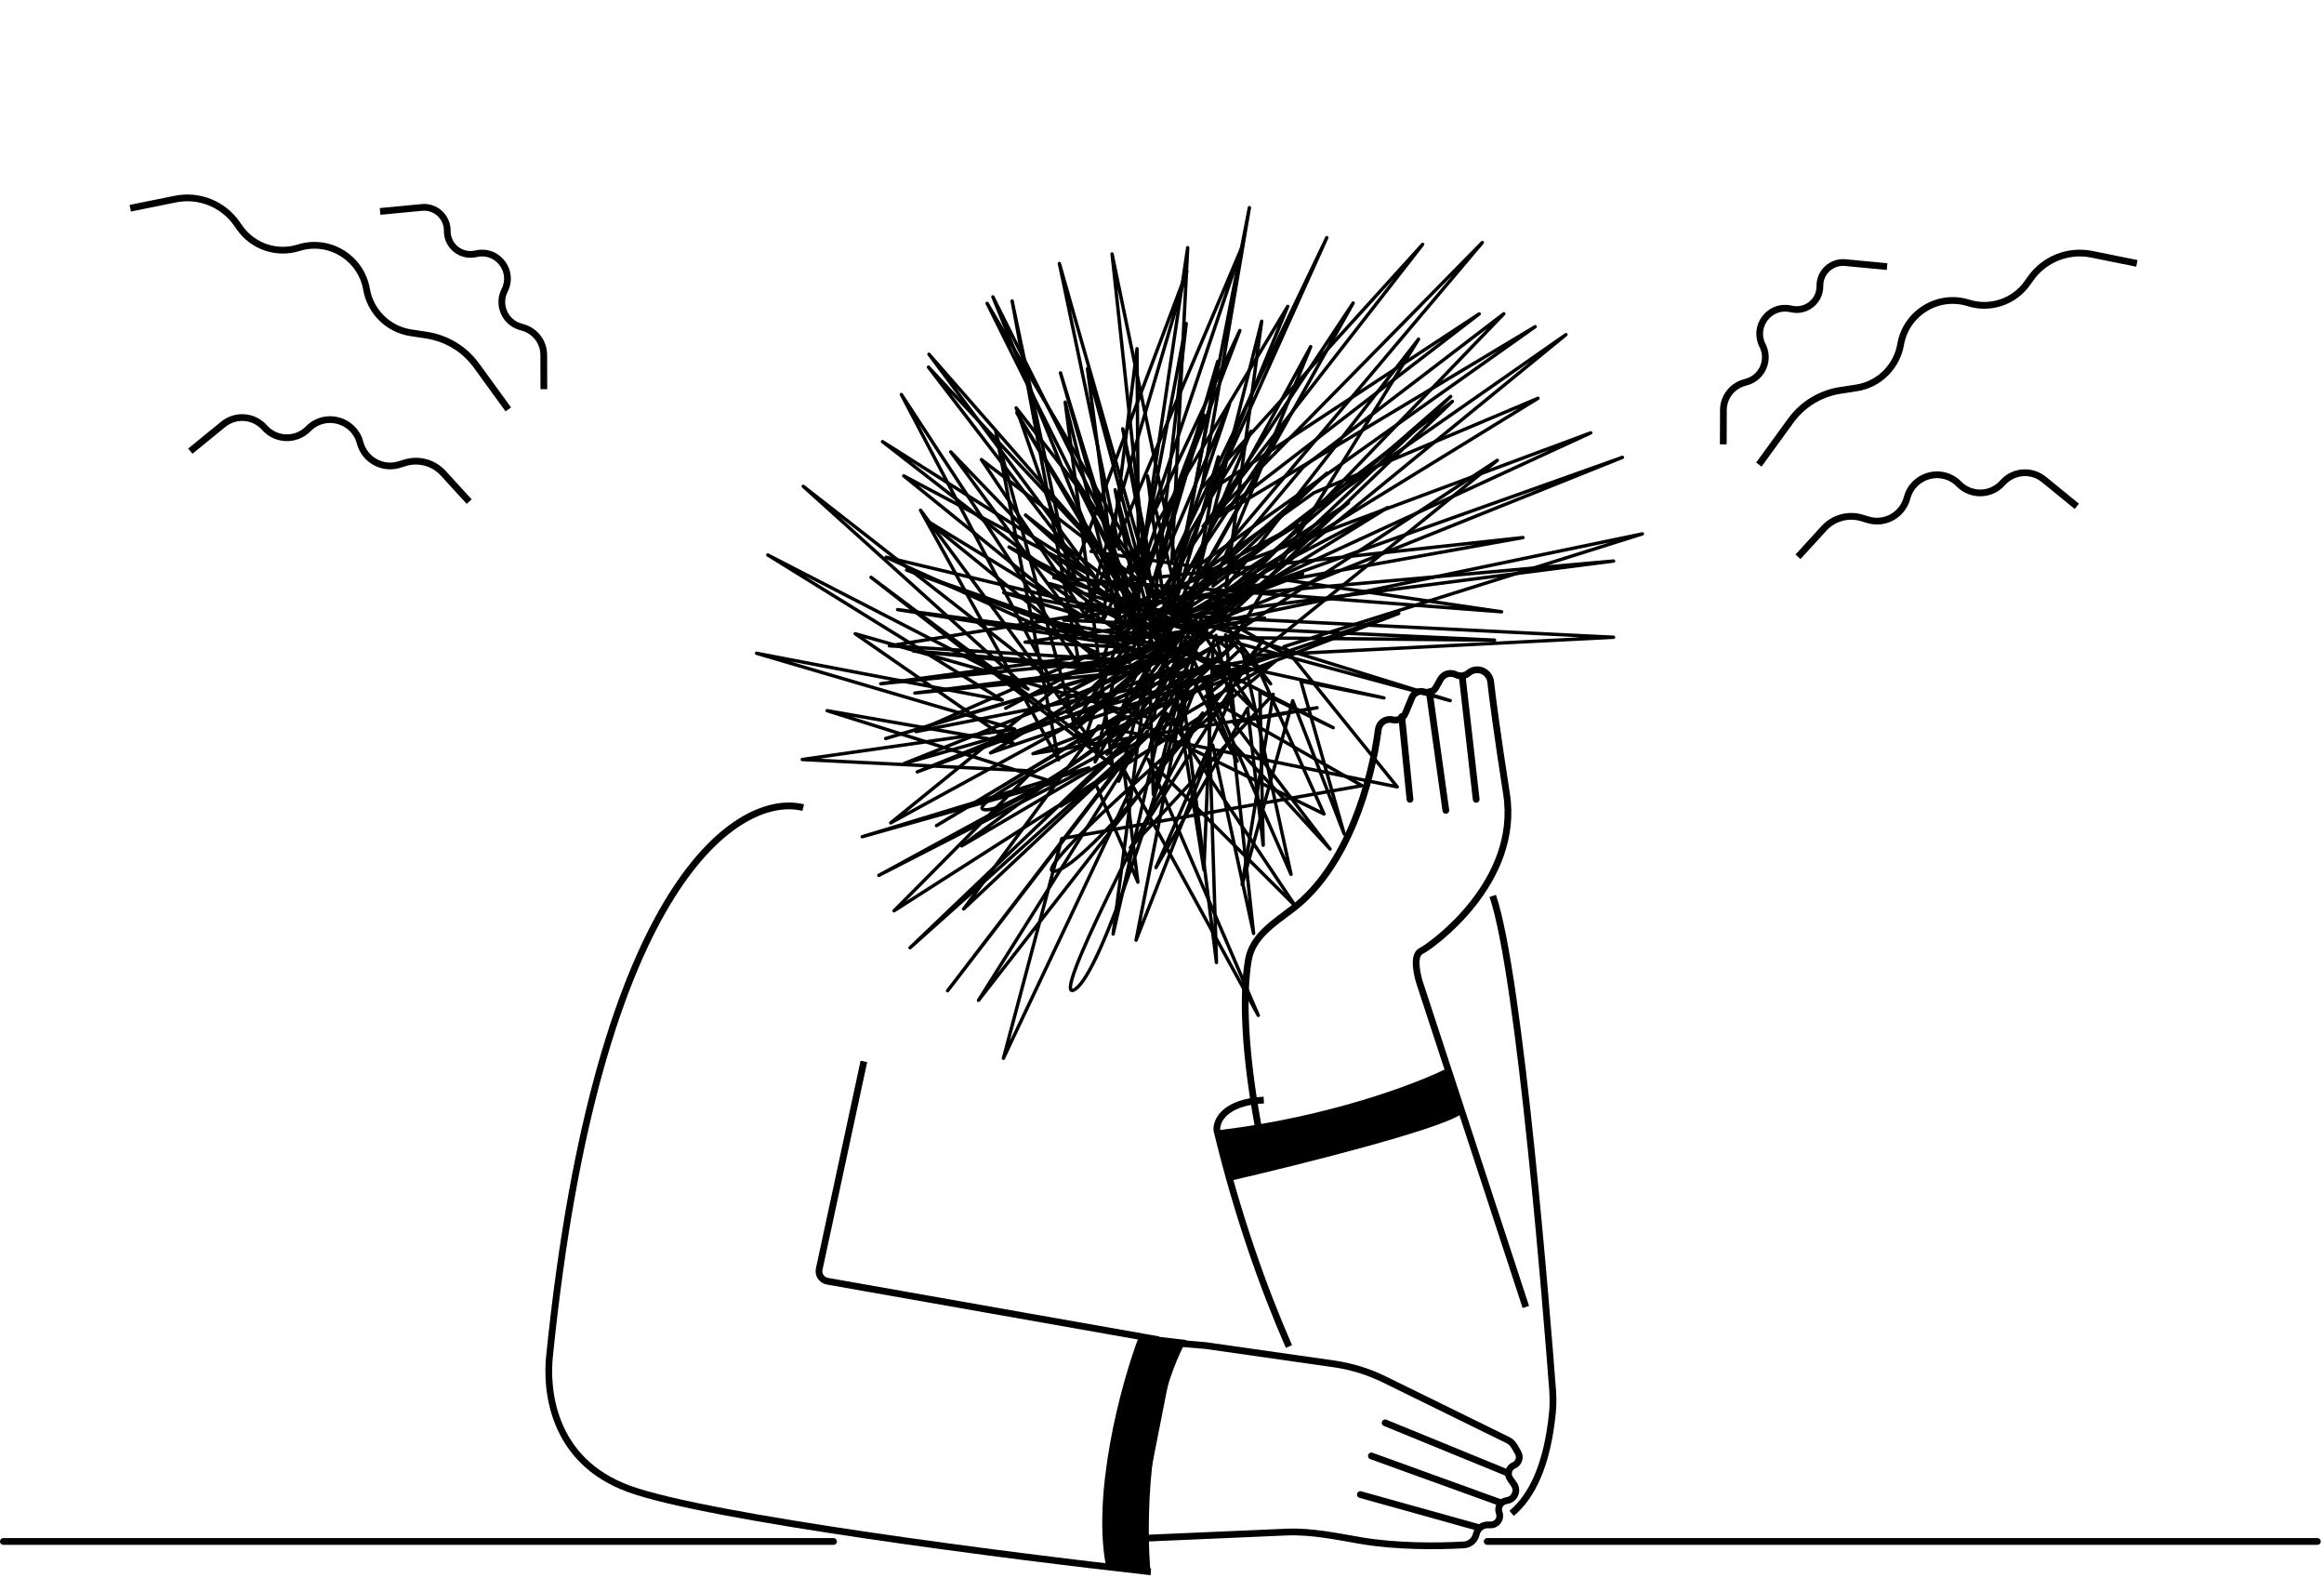 <svg width="688" height="467" viewBox="0 0 688 467" fill="none" xmlns="http://www.w3.org/2000/svg">
<path d="M237.784 239.013C219.277 234.386 177.038 259.752 162.667 401.496C161.757 410.478 162.83 432.197 186.345 440.688C209.86 449.18 299.022 460.556 340.663 465.183M255.747 314.131L242.522 375.59C242.164 377.253 243.258 378.88 244.933 379.176L343 396.5" stroke="black" stroke-width="2"/>
<path d="M441.908 265.141C450 288.681 458.092 391.088 459.615 411.145C459.79 413.446 459.814 415.72 459.589 418.017C458.041 433.818 453.405 442.946 447.5 447.878M374.139 325.562C362.381 326.215 359.986 331.822 360.258 334.543C366.345 359.721 374.014 381.197 381.577 398.5" stroke="black" stroke-width="2"/>
<path d="M364.259 348.424L361.892 335.36C393.451 331.441 418.698 322.024 428.166 317.397L432.111 328.828C425.799 333.4 384.246 343.797 364.259 348.424Z" fill="black" stroke="black" stroke-width="2"/>
<path d="M138.896 148.461L131.212 140.05C128.362 136.93 123.972 135.728 119.931 136.961L118.156 137.502C113.177 139.021 107.925 136.059 106.604 131.024V131.024C104.824 124.24 96.354 121.867 91.367 126.798L91.168 126.994C87.556 130.566 81.684 130.369 78.318 126.564V126.564C75.172 123.006 69.779 122.566 66.098 125.567L56.342 133.52" stroke="black" stroke-width="2"/>
<path d="M161.006 115.178L160.975 105.036C160.964 101.313 158.517 98.035 154.951 96.965L153.952 96.665C149.416 95.305 147.239 90.132 149.395 85.915V85.915C152.242 80.345 147.483 73.876 141.334 75.021L140.531 75.171C136.269 75.964 132.347 72.658 132.408 68.323V68.323C132.465 64.234 128.958 61.002 124.887 61.391L112.52 62.574" stroke="black" stroke-width="2"/>
<path d="M150.479 121.164L141.026 108.157C137.519 103.331 132.229 100.107 126.332 99.203L121.599 98.477C114.931 97.455 109.656 92.251 108.506 85.605V85.605C106.893 76.295 97.437 70.482 88.423 73.318V73.318C81.952 75.354 74.907 72.979 70.989 67.441L70.046 66.107C65.962 60.335 58.858 57.516 51.928 58.918L38.559 61.623" stroke="black" stroke-width="2"/>
<path d="M532.276 164.791L539.96 156.38C542.81 153.26 547.199 152.058 551.241 153.291L553.015 153.832C557.994 155.351 563.247 152.389 564.568 147.354V147.354C566.347 140.57 574.817 138.197 579.805 143.128L580.003 143.324C583.616 146.896 589.488 146.699 592.853 142.893V142.893C595.999 139.336 601.393 138.896 605.074 141.897L614.83 149.85" stroke="black" stroke-width="2"/>
<path d="M510.166 131.508L510.197 121.366C510.208 117.642 512.654 114.365 516.221 113.295L517.219 112.995C521.756 111.634 523.932 106.462 521.777 102.245V102.245C518.93 96.675 523.688 90.206 529.838 91.351L530.641 91.501C534.903 92.294 538.825 88.988 538.764 84.653V84.653C538.707 80.564 542.214 77.332 546.285 77.721L558.652 78.904" stroke="black" stroke-width="2"/>
<path d="M520.692 137.494L530.145 124.487C533.652 119.661 538.943 116.437 544.839 115.533L549.572 114.807C556.24 113.785 561.515 108.581 562.666 101.935V101.935C564.278 92.625 573.735 86.812 582.748 89.648V89.648C589.219 91.684 596.264 89.309 600.182 83.771L601.126 82.437C605.209 76.665 612.313 73.846 619.243 75.248L632.613 77.953" stroke="black" stroke-width="2"/>
<path d="M394.87 403.641L356.993 398.23L347.195 397.414L335.764 455.385L380.788 453.428C388.23 453.104 395.642 454.71 402.984 455.964C413.297 457.725 425.619 457.67 433.364 457.217C435.071 457.117 436.504 455.93 436.974 454.285L437.133 453.728C437.544 452.292 438.856 451.303 440.349 451.303H441.331C443.191 451.303 444.478 449.445 443.825 447.704C443.249 446.166 444.187 444.478 445.797 444.156L446.273 444.061C448.45 443.626 449.463 441.099 448.19 439.28L447.041 437.638C446.078 436.263 446.623 434.352 448.165 433.691C449.617 433.069 450.203 431.32 449.419 429.949L448.326 428.035C447.869 427.235 447.182 426.591 446.355 426.185L409.833 408.255C405.118 405.941 400.069 404.384 394.87 403.641Z" stroke="black" stroke-width="2"/>
<path d="M410.066 421.092L445.992 435.789M405.983 430.89L444.359 444.771M402.717 442.321L437.827 452.119" stroke="black" stroke-width="2" stroke-linecap="round" stroke-linejoin="round"/>
<path d="M327.6 464.367C323.028 442.811 331.682 409.661 337.397 394.964L351.278 396.597C339.52 418.153 339.302 451.847 340.663 466L327.6 464.367Z" fill="black"/>
<path d="M451.707 386.799L420.68 292.085C419.591 289.092 418.067 282.777 420.68 281.471C423.946 279.838 450.074 261.059 445.992 234.931C443.234 217.278 441.834 206.536 441.302 201.819C441.16 200.564 440.442 199.431 439.359 198.781V198.781C437.956 197.939 436.162 198.05 434.884 199.073L434.641 199.267C433.597 200.103 432.162 200.255 430.965 199.656V199.656C429.323 198.835 427.326 199.453 426.434 201.058L425.129 203.407C424.443 204.642 422.975 205.213 421.635 204.766V204.766C420.176 204.28 418.589 205.002 417.998 206.422L416.057 211.081C415.429 212.587 413.794 213.409 412.21 213.013V213.013C410.232 212.518 408.285 213.909 408.026 215.931C406.073 231.207 399.041 256.378 382.84 268.824C377.116 273.221 370.723 277.102 369.549 284.223C367.961 293.861 367.994 310.755 373.323 337.809" stroke="black" stroke-width="2"/>
<path d="M432.928 200.638L437.01 236.564M423.13 204.72L428.029 239.83M414.965 212.069L417.414 236.564" stroke="black" stroke-width="2" stroke-linecap="round" stroke-linejoin="round"/>
<path d="M440.276 456.202H686.042" stroke="black" stroke-width="2" stroke-linecap="round" stroke-linejoin="round"/>
<path d="M1 456.202H246.766" stroke="black" stroke-width="2" stroke-linecap="round" stroke-linejoin="round"/>
<path d="M354.241 167.717L454.483 96.67L357.123 155.041L437.906 92.901L359.561 144.314L392.785 70.339L346.928 166.055L351.608 73.284L338.152 164.06L313.622 77.981L331.326 162.508L293.941 87.865L323.525 160.735L274.859 108.652L321.53 169.511L267.544 140.831L318.648 182.188L263.287 191.139L331.059 195.264L324.187 225.493L339.835 197.259L329.526 276.444L347.148 198.921L356.409 257.43L359.116 191.387L263.684 243.53L313.993 202.665L391.958 240.898L370.817 194.047L477.683 188.599L350.916 182.344L477.684 166.038L334.827 178.687L470.926 128.096L342.051 187.508L455.303 117.879L388.948 145.867L333.275 185.513L367.054 97.819L326.449 183.961L336.603 103.203L337.176 186.399L313.953 110.36L337.951 194.267L388.019 102.584L359.095 173.435L429.971 118.786L355.215 190.5L300.833 120.709L318.804 172.481L281.462 133.74L321.817 188.548L268.385 168.711L332.056 190.876L265.725 180.412L345.885 190.943L260.738 202.353L345.22 193.868L262.178 218.575L351.736 192.273L267.674 225.978L367.493 197.393C338.357 211.28 282.415 239.174 291.741 239.653C301.067 240.132 344.739 207.261 365.41 190.766L314.036 238.568L364.412 206.435L342.204 256.764L369.332 209.604L373.962 250.139L372.989 204.795L394.685 215.367L321.596 178.243L429.325 207.346L311.978 170.929L444.529 181.063L322.971 163.173" stroke="black" stroke-linecap="round" stroke-linejoin="round"/>
<path d="M356.558 169.266L438.826 71.778L356.142 155.788L421.164 72.323L355.79 144.384L369.872 61.453L348.766 169.506L329.217 75.159L339.415 169.794L292.23 89.79L332.143 170.019L275.016 104.849L323.831 170.275L261.254 130.697L324.119 179.605L262.309 164.908L324.534 193.083L271.18 216.52L340.438 202.969L341.43 235.107L349.789 202.681L360.123 284.859L357.581 202.44L382.196 258.755L367.651 191.753L285.279 269.008L325.206 214.854L413.637 232.88L380.118 191.368L486.203 158.003L357.037 184.816L480.304 135.356L339.895 185.345L463.585 99.033L349.469 192.314L445.196 92.855L385.76 138.272L340.119 192.602L351.171 95.755L332.846 192.826L321.944 109.109L344.274 192.474L301.03 122.206L347.112 200.169L373.508 95.066L362.935 173.738L419.949 100.379L363.495 191.881L290.536 136.02L322.153 183.298L274.457 154.157L329.386 198.64L270.445 192.675L340.294 198.304L270.829 205.116L354.224 194.761L271.548 228.442L354.32 197.871L277.239 244.351L360.458 194.569L284.703 250.347L377.649 195.595C351.968 217.141 302.984 259.745 312.491 257.792C321.998 255.838 357.339 211.441 373.821 189.487L334.637 250.882L376.913 205.476L367.731 261.795L382.692 207.373L397.948 246.854L385.113 201.591L409.704 206.54L326.468 188.353L442.455 189.446L314.88 183.522L450.878 159.093L323.911 172.867" stroke="black" stroke-linecap="round" stroke-linejoin="round"/>
<path d="M326.786 194.27L367.567 73.403L321.457 181.884L351.336 80.388L316.947 171.404L299.631 89.087L319.625 197.351L266.836 116.748L311.032 201.049L237.793 143.925L304.349 203.925L227.301 164.248L296.71 207.212L223.978 193.342L300.4 215.786L237.507 224.783L305.73 228.172L264.69 269.544L324.151 231.537L336.861 261.072L332.745 227.839L372.499 300.501L339.906 224.757L383.46 268.119L345.354 211.121L297.056 313.204L314.339 248.18L403.219 232.517L356.811 206.191L443.266 136.243L332.936 208.561L429.473 117.337L317.182 215.34L400.597 89.677L328.645 218.311L381.223 90.674L342.586 154.725L320.052 222.009L294.814 127.857L313.368 224.885L272.522 151L323.871 220.366L257.868 170.855L329.333 226.484L315.342 119.024L334.36 196.092L360.495 106.933L341.535 212.765L253.172 187.555L299.925 219.943L244.865 210.325L312.281 231.563L255.26 247.631L322.307 227.249L260.18 259.064L333.966 218.844L269.404 280.501L335.196 221.703L280.533 293.214L339.695 216.379L289.676 296.054L356.064 211.029C340.076 240.492 310.13 298.093 318.258 292.789C326.387 287.484 342.981 233.22 350.263 206.751L336.327 278.239L359.004 220.491L371.117 276.253L365.076 220.137L393.749 251.271L365.208 213.87L389.9 209.455L305.794 223.063L414.099 181.54L293.242 222.819L410.803 150.212L297.735 209.593" stroke="black" stroke-linecap="round" stroke-linejoin="round"/>
<path d="M345.004 175.85L363.979 119.61L342.524 170.087L356.427 122.86L340.425 165.21L332.368 126.908L341.672 177.284L317.108 139.779L337.673 179.004L303.594 152.424L334.563 180.343L298.712 161.881L331.009 181.872L297.166 175.419L332.726 185.862L303.462 190.048L335.206 191.625L316.11 210.876L343.778 193.191L349.691 206.933L347.776 191.47L366.274 225.28L351.108 190.036L371.374 210.213L353.643 183.691L331.17 231.191L339.212 200.935L380.568 193.647L358.975 181.397L399.203 148.85L347.865 182.5L392.784 140.053L340.535 185.654L379.348 127.182L345.868 187.037L370.333 127.646L352.355 157.45L341.87 188.757L330.127 144.948L338.76 190.096L319.754 155.716L343.647 187.993L312.935 164.955L346.189 190.84L339.679 140.837L348.528 176.698L360.689 135.212L351.866 184.456L310.751 172.726L332.505 187.796L306.885 183.321L338.254 193.203L311.722 200.679L342.919 191.196L314.011 205.999L348.345 187.285L318.303 215.974L348.917 188.615L323.482 221.89L351.01 186.138L327.736 223.211L358.627 183.648C351.187 197.358 337.253 224.16 341.036 221.692C344.818 219.224 352.539 193.974 355.927 181.658L349.443 214.921L359.995 188.051L365.631 213.998L362.82 187.886L376.162 202.373L362.881 184.97L374.371 182.916L335.236 189.248L385.631 169.927L329.395 189.134L384.097 155.35L331.486 182.98" stroke="black" stroke-linecap="round" stroke-linejoin="round"/>
</svg>
